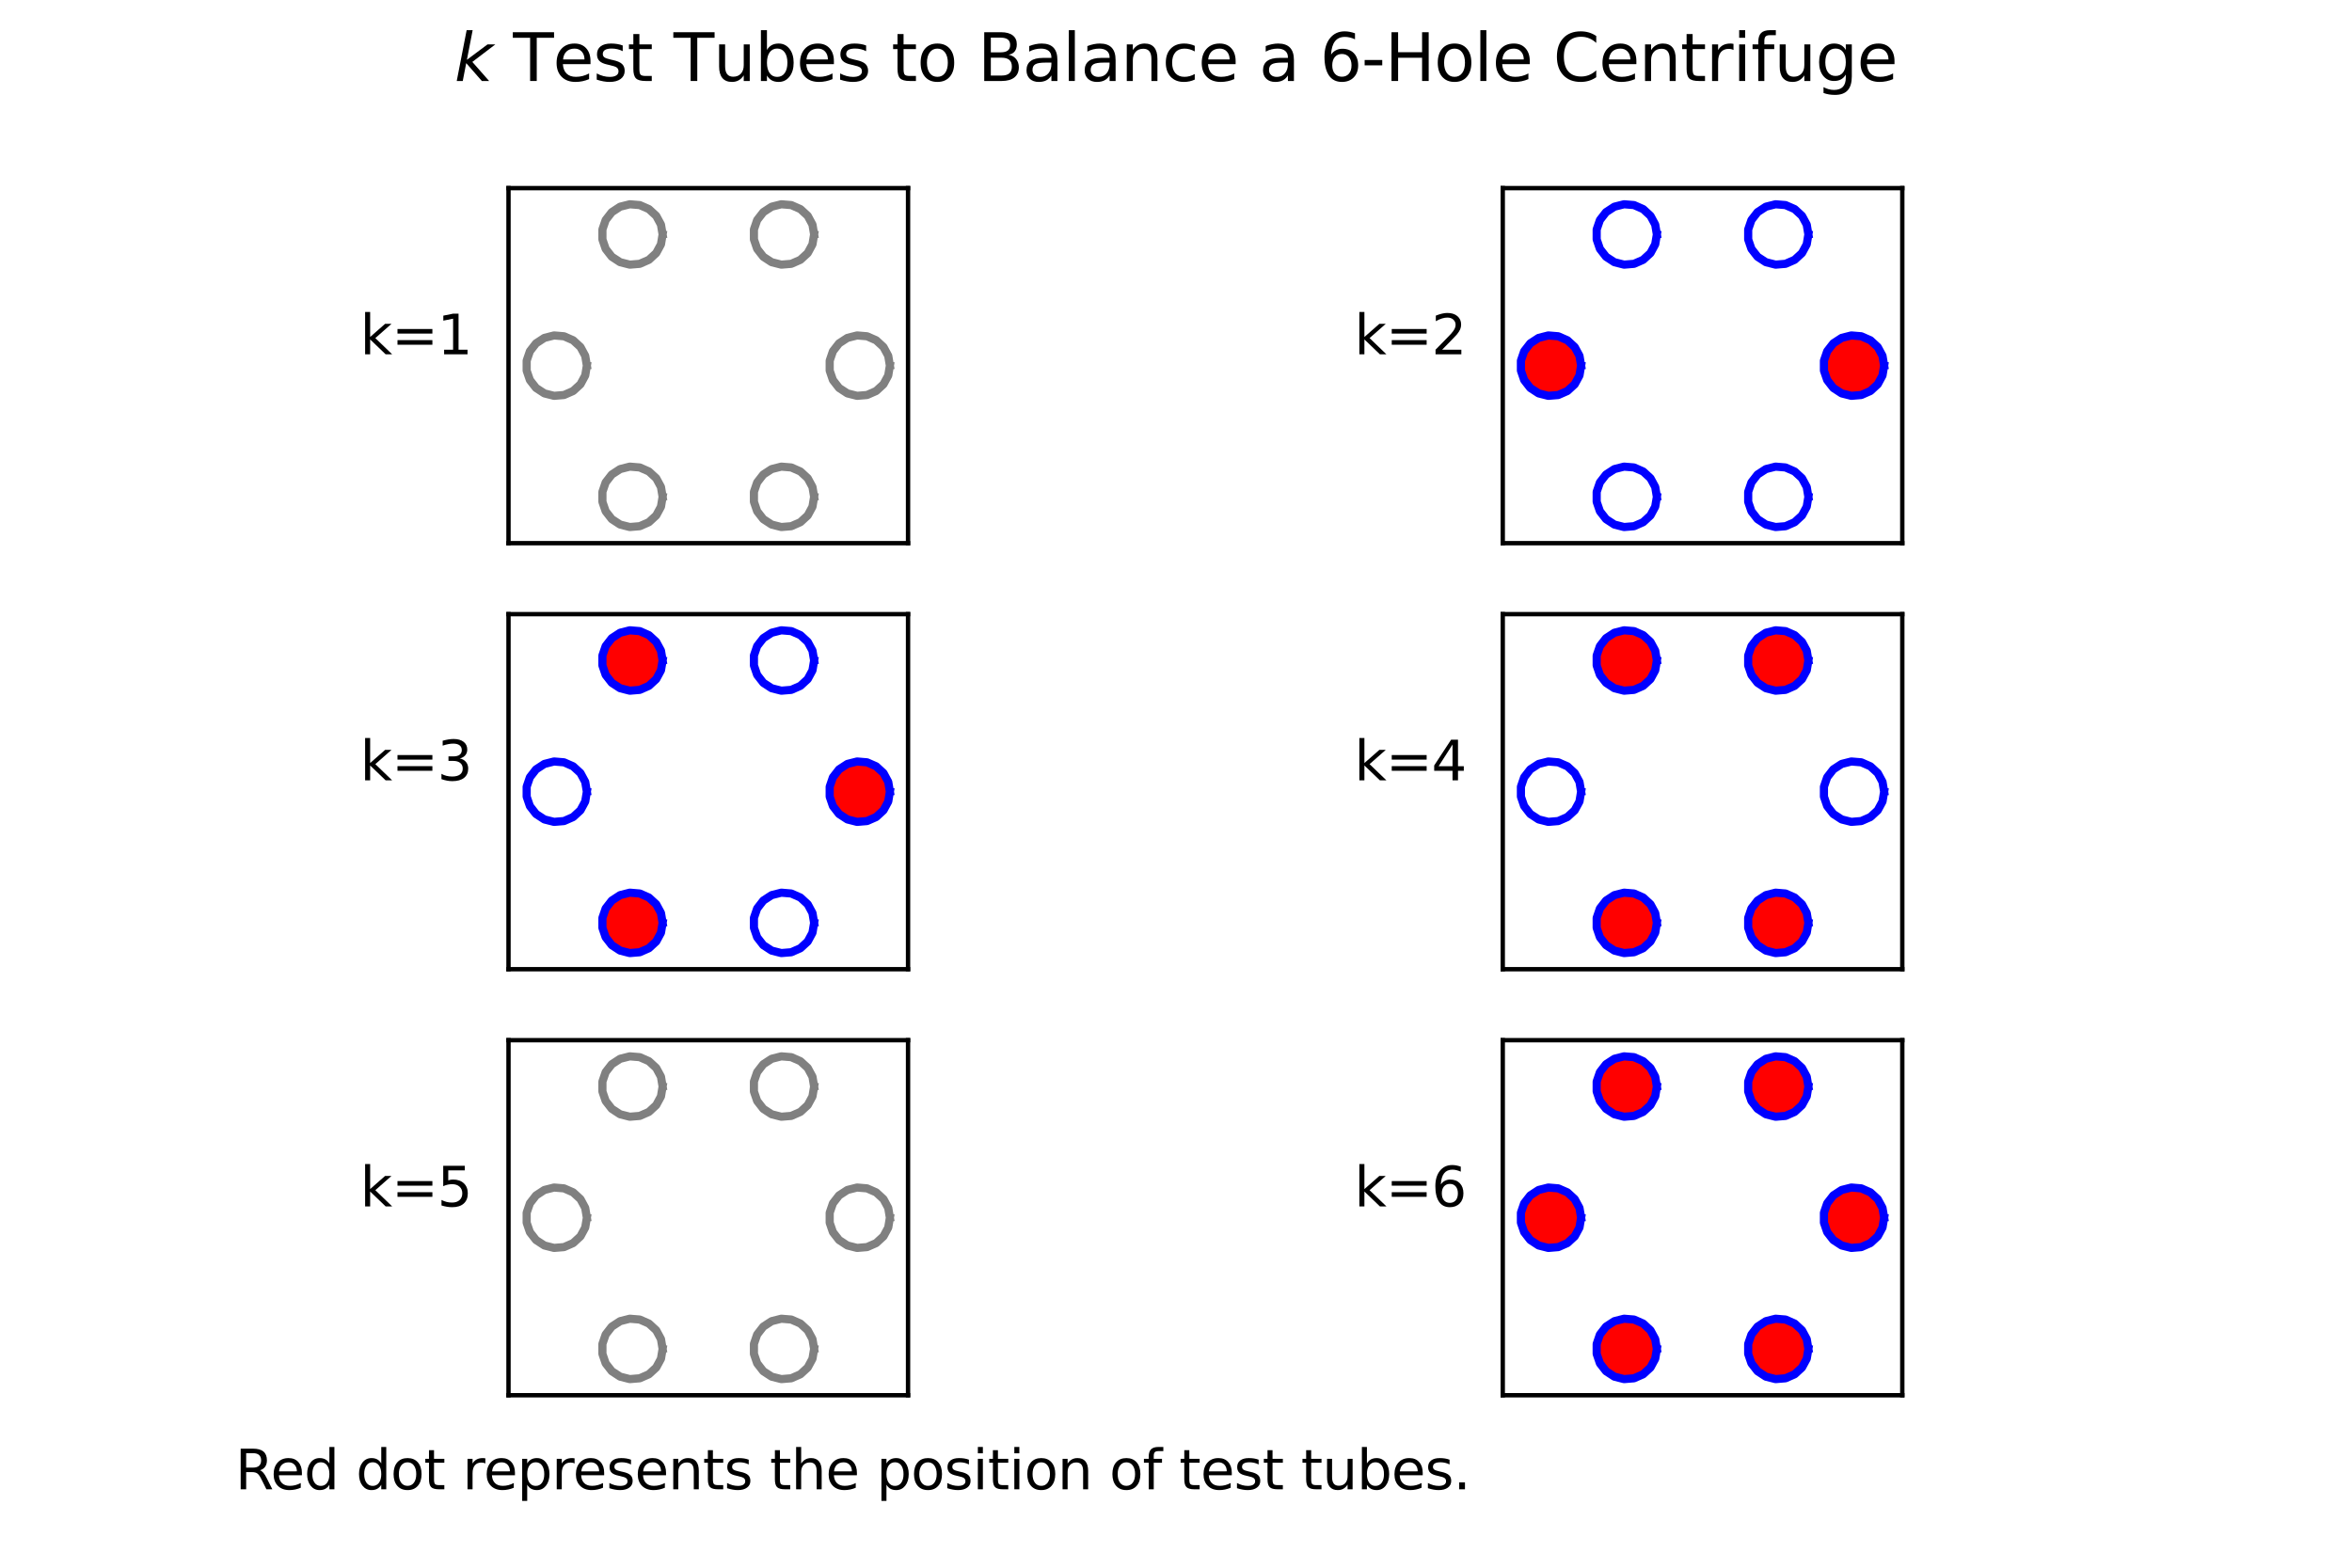 <?xml version="1.0" encoding="utf-8" standalone="no"?>
<!DOCTYPE svg PUBLIC "-//W3C//DTD SVG 1.1//EN"
  "http://www.w3.org/Graphics/SVG/1.1/DTD/svg11.dtd">
<svg xmlns:xlink="http://www.w3.org/1999/xlink" width="432pt" height="288pt" viewBox="0 0 432 288" xmlns="http://www.w3.org/2000/svg" version="1.1">
 <defs>
  <style type="text/css">*{stroke-linejoin: round; stroke-linecap: butt}</style>
 </defs>
 <g id="figure_1">
  <g id="patch_1">
   <path d="M 0 288 
L 432 288 
L 432 0 
L 0 0 
z
" style="fill: #ffffff"/>
  </g>
  <g id="axes_1">
   <g id="patch_2">
    <path d="M 93.399 99.784 
L 166.783 99.784 
L 166.783 34.56 
L 93.399 34.56 
z
" style="fill: #ffffff"/>
   </g>
   <g id="matplotlib.axis_1">
    <g id="xtick_1"/>
    <g id="xtick_2"/>
    <g id="xtick_3"/>
   </g>
   <g id="matplotlib.axis_2">
    <g id="ytick_1"/>
    <g id="ytick_2"/>
    <g id="ytick_3"/>
    <g id="text_1">
     <!-- k=1 -->
     <g transform="translate(66.132 65.092)scale(0.1 -0.1)">
      <defs>
       <path id="DejaVuSans-6b" d="M 581 4863 
L 1159 4863 
L 1159 1991 
L 2875 3500 
L 3609 3500 
L 1753 1863 
L 3688 0 
L 2938 0 
L 1159 1709 
L 1159 0 
L 581 0 
L 581 4863 
z
" transform="scale(0.016)"/>
       <path id="DejaVuSans-3d" d="M 678 2906 
L 4684 2906 
L 4684 2381 
L 678 2381 
L 678 2906 
z
M 678 1631 
L 4684 1631 
L 4684 1100 
L 678 1100 
L 678 1631 
z
" transform="scale(0.016)"/>
       <path id="DejaVuSans-31" d="M 794 531 
L 1825 531 
L 1825 4091 
L 703 3866 
L 703 4441 
L 1819 4666 
L 2450 4666 
L 2450 531 
L 3481 531 
L 3481 0 
L 794 0 
L 794 531 
z
" transform="scale(0.016)"/>
      </defs>
      <use xlink:href="#DejaVuSans-6b"/>
      <use xlink:href="#DejaVuSans-3d" x="57.91"/>
      <use xlink:href="#DejaVuSans-31" x="141.699"/>
     </g>
    </g>
   </g>
   <g id="line2d_1">
    <path d="M 163.447 67.172 
L 163.146 65.365 
L 162.274 63.753 
L 160.926 62.512 
L 159.248 61.776 
L 157.422 61.625 
L 155.646 62.075 
L 154.112 63.077 
L 152.987 64.523 
L 152.392 66.256 
L 152.392 68.088 
L 152.987 69.821 
L 154.112 71.267 
L 155.646 72.269 
L 157.422 72.718 
L 159.248 72.567 
L 160.926 71.831 
L 162.274 70.59 
L 163.146 68.979 
L 163.447 67.172 
" clip-path="url(#p271c4c393a)" style="fill: none; stroke: #808080; stroke-width: 1.5; stroke-linecap: square"/>
   </g>
   <g id="line2d_2">
    <path d="M 149.533 43.071 
L 149.231 41.264 
L 148.359 39.653 
L 147.011 38.412 
L 145.334 37.676 
L 143.508 37.525 
L 141.732 37.974 
L 140.198 38.977 
L 139.072 40.422 
L 138.477 42.155 
L 138.477 43.988 
L 139.072 45.72 
L 140.198 47.166 
L 141.732 48.168 
L 143.508 48.618 
L 145.334 48.467 
L 147.011 47.731 
L 148.359 46.49 
L 149.231 44.879 
L 149.533 43.071 
" clip-path="url(#p271c4c393a)" style="fill: none; stroke: #808080; stroke-width: 1.5; stroke-linecap: square"/>
   </g>
   <g id="line2d_3">
    <path d="M 121.704 43.071 
L 121.403 41.264 
L 120.531 39.653 
L 119.183 38.412 
L 117.505 37.676 
L 115.679 37.525 
L 113.903 37.974 
L 112.369 38.977 
L 111.244 40.422 
L 110.649 42.155 
L 110.649 43.988 
L 111.244 45.72 
L 112.369 47.166 
L 113.903 48.168 
L 115.679 48.618 
L 117.505 48.467 
L 119.183 47.731 
L 120.531 46.49 
L 121.403 44.879 
L 121.704 43.071 
" clip-path="url(#p271c4c393a)" style="fill: none; stroke: #808080; stroke-width: 1.5; stroke-linecap: square"/>
   </g>
   <g id="line2d_4">
    <path d="M 107.79 67.172 
L 107.488 65.365 
L 106.616 63.753 
L 105.268 62.512 
L 103.591 61.776 
L 101.765 61.625 
L 99.989 62.075 
L 98.455 63.077 
L 97.329 64.523 
L 96.734 66.256 
L 96.734 68.088 
L 97.329 69.821 
L 98.455 71.267 
L 99.989 72.269 
L 101.765 72.718 
L 103.591 72.567 
L 105.268 71.831 
L 106.616 70.59 
L 107.488 68.979 
L 107.79 67.172 
" clip-path="url(#p271c4c393a)" style="fill: none; stroke: #808080; stroke-width: 1.5; stroke-linecap: square"/>
   </g>
   <g id="line2d_5">
    <path d="M 121.704 91.272 
L 121.403 89.465 
L 120.531 87.854 
L 119.183 86.613 
L 117.505 85.877 
L 115.679 85.725 
L 113.903 86.175 
L 112.369 87.177 
L 111.244 88.623 
L 110.649 90.356 
L 110.649 92.188 
L 111.244 93.921 
L 112.369 95.367 
L 113.903 96.369 
L 115.679 96.819 
L 117.505 96.668 
L 119.183 95.932 
L 120.531 94.691 
L 121.403 93.079 
L 121.704 91.272 
" clip-path="url(#p271c4c393a)" style="fill: none; stroke: #808080; stroke-width: 1.5; stroke-linecap: square"/>
   </g>
   <g id="line2d_6">
    <path d="M 149.533 91.272 
L 149.231 89.465 
L 148.359 87.854 
L 147.011 86.613 
L 145.334 85.877 
L 143.508 85.725 
L 141.732 86.175 
L 140.198 87.177 
L 139.072 88.623 
L 138.477 90.356 
L 138.477 92.188 
L 139.072 93.921 
L 140.198 95.367 
L 141.732 96.369 
L 143.508 96.819 
L 145.334 96.668 
L 147.011 95.932 
L 148.359 94.691 
L 149.231 93.079 
L 149.533 91.272 
" clip-path="url(#p271c4c393a)" style="fill: none; stroke: #808080; stroke-width: 1.5; stroke-linecap: square"/>
   </g>
   <g id="patch_3">
    <path d="M 93.399 99.784 
L 93.399 34.56 
" style="fill: none; stroke: #000000; stroke-width: 0.8; stroke-linejoin: miter; stroke-linecap: square"/>
   </g>
   <g id="patch_4">
    <path d="M 166.783 99.784 
L 166.783 34.56 
" style="fill: none; stroke: #000000; stroke-width: 0.8; stroke-linejoin: miter; stroke-linecap: square"/>
   </g>
   <g id="patch_5">
    <path d="M 93.399 99.784 
L 166.783 99.784 
" style="fill: none; stroke: #000000; stroke-width: 0.8; stroke-linejoin: miter; stroke-linecap: square"/>
   </g>
   <g id="patch_6">
    <path d="M 93.399 34.56 
L 166.783 34.56 
" style="fill: none; stroke: #000000; stroke-width: 0.8; stroke-linejoin: miter; stroke-linecap: square"/>
   </g>
  </g>
  <g id="axes_2">
   <g id="patch_7">
    <path d="M 276.017 99.784 
L 349.401 99.784 
L 349.401 34.56 
L 276.017 34.56 
z
" style="fill: #ffffff"/>
   </g>
   <g id="patch_8">
    <path d="M 346.066 67.172 
L 345.764 65.365 
L 344.892 63.753 
L 343.544 62.512 
L 341.866 61.776 
L 340.04 61.625 
L 338.264 62.075 
L 336.73 63.077 
L 335.605 64.523 
L 335.01 66.256 
L 335.01 68.088 
L 335.605 69.821 
L 336.73 71.267 
L 338.264 72.269 
L 340.04 72.718 
L 341.866 72.567 
L 343.544 71.831 
L 344.892 70.59 
L 345.764 68.979 
L 346.066 67.172 
z
" clip-path="url(#p1ce5593824)" style="fill: #ff0000; stroke: #ff0000; stroke-linejoin: miter"/>
   </g>
   <g id="patch_9">
    <path d="M 290.408 67.172 
L 290.107 65.365 
L 289.235 63.753 
L 287.887 62.512 
L 286.209 61.776 
L 284.383 61.625 
L 282.607 62.075 
L 281.073 63.077 
L 279.948 64.523 
L 279.353 66.256 
L 279.353 68.088 
L 279.948 69.821 
L 281.073 71.267 
L 282.607 72.269 
L 284.383 72.718 
L 286.209 72.567 
L 287.887 71.831 
L 289.235 70.59 
L 290.107 68.979 
L 290.408 67.172 
z
" clip-path="url(#p1ce5593824)" style="fill: #ff0000; stroke: #ff0000; stroke-linejoin: miter"/>
   </g>
   <g id="matplotlib.axis_3">
    <g id="xtick_4"/>
    <g id="xtick_5"/>
    <g id="xtick_6"/>
   </g>
   <g id="matplotlib.axis_4">
    <g id="ytick_4"/>
    <g id="ytick_5"/>
    <g id="ytick_6"/>
    <g id="text_2">
     <!-- k=2 -->
     <g transform="translate(248.751 65.092)scale(0.1 -0.1)">
      <defs>
       <path id="DejaVuSans-32" d="M 1228 531 
L 3431 531 
L 3431 0 
L 469 0 
L 469 531 
Q 828 903 1448 1529 
Q 2069 2156 2228 2338 
Q 2531 2678 2651 2914 
Q 2772 3150 2772 3378 
Q 2772 3750 2511 3984 
Q 2250 4219 1831 4219 
Q 1534 4219 1204 4116 
Q 875 4013 500 3803 
L 500 4441 
Q 881 4594 1212 4672 
Q 1544 4750 1819 4750 
Q 2544 4750 2975 4387 
Q 3406 4025 3406 3419 
Q 3406 3131 3298 2873 
Q 3191 2616 2906 2266 
Q 2828 2175 2409 1742 
Q 1991 1309 1228 531 
z
" transform="scale(0.016)"/>
      </defs>
      <use xlink:href="#DejaVuSans-6b"/>
      <use xlink:href="#DejaVuSans-3d" x="57.91"/>
      <use xlink:href="#DejaVuSans-32" x="141.699"/>
     </g>
    </g>
   </g>
   <g id="line2d_7">
    <path d="M 346.066 67.172 
L 345.764 65.365 
L 344.892 63.753 
L 343.544 62.512 
L 341.866 61.776 
L 340.04 61.625 
L 338.264 62.075 
L 336.73 63.077 
L 335.605 64.523 
L 335.01 66.256 
L 335.01 68.088 
L 335.605 69.821 
L 336.73 71.267 
L 338.264 72.269 
L 340.04 72.718 
L 341.866 72.567 
L 343.544 71.831 
L 344.892 70.59 
L 345.764 68.979 
L 346.066 67.172 
" clip-path="url(#p1ce5593824)" style="fill: none; stroke: #0000ff; stroke-width: 1.5; stroke-linecap: square"/>
   </g>
   <g id="line2d_8">
    <path d="M 332.151 43.071 
L 331.85 41.264 
L 330.978 39.653 
L 329.63 38.412 
L 327.952 37.676 
L 326.126 37.525 
L 324.35 37.974 
L 322.816 38.977 
L 321.691 40.422 
L 321.096 42.155 
L 321.096 43.988 
L 321.691 45.72 
L 322.816 47.166 
L 324.35 48.168 
L 326.126 48.618 
L 327.952 48.467 
L 329.63 47.731 
L 330.978 46.49 
L 331.85 44.879 
L 332.151 43.071 
" clip-path="url(#p1ce5593824)" style="fill: none; stroke: #0000ff; stroke-width: 1.5; stroke-linecap: square"/>
   </g>
   <g id="line2d_9">
    <path d="M 304.323 43.071 
L 304.021 41.264 
L 303.149 39.653 
L 301.801 38.412 
L 300.123 37.676 
L 298.297 37.525 
L 296.521 37.974 
L 294.987 38.977 
L 293.862 40.422 
L 293.267 42.155 
L 293.267 43.988 
L 293.862 45.72 
L 294.987 47.166 
L 296.521 48.168 
L 298.297 48.618 
L 300.123 48.467 
L 301.801 47.731 
L 303.149 46.49 
L 304.021 44.879 
L 304.323 43.071 
" clip-path="url(#p1ce5593824)" style="fill: none; stroke: #0000ff; stroke-width: 1.5; stroke-linecap: square"/>
   </g>
   <g id="line2d_10">
    <path d="M 290.408 67.172 
L 290.107 65.365 
L 289.235 63.753 
L 287.887 62.512 
L 286.209 61.776 
L 284.383 61.625 
L 282.607 62.075 
L 281.073 63.077 
L 279.948 64.523 
L 279.353 66.256 
L 279.353 68.088 
L 279.948 69.821 
L 281.073 71.267 
L 282.607 72.269 
L 284.383 72.718 
L 286.209 72.567 
L 287.887 71.831 
L 289.235 70.59 
L 290.107 68.979 
L 290.408 67.172 
" clip-path="url(#p1ce5593824)" style="fill: none; stroke: #0000ff; stroke-width: 1.5; stroke-linecap: square"/>
   </g>
   <g id="line2d_11">
    <path d="M 304.323 91.272 
L 304.021 89.465 
L 303.149 87.854 
L 301.801 86.613 
L 300.123 85.877 
L 298.297 85.725 
L 296.521 86.175 
L 294.987 87.177 
L 293.862 88.623 
L 293.267 90.356 
L 293.267 92.188 
L 293.862 93.921 
L 294.987 95.367 
L 296.521 96.369 
L 298.297 96.819 
L 300.123 96.668 
L 301.801 95.932 
L 303.149 94.691 
L 304.021 93.079 
L 304.323 91.272 
" clip-path="url(#p1ce5593824)" style="fill: none; stroke: #0000ff; stroke-width: 1.5; stroke-linecap: square"/>
   </g>
   <g id="line2d_12">
    <path d="M 332.151 91.272 
L 331.85 89.465 
L 330.978 87.854 
L 329.63 86.613 
L 327.952 85.877 
L 326.126 85.725 
L 324.35 86.175 
L 322.816 87.177 
L 321.691 88.623 
L 321.096 90.356 
L 321.096 92.188 
L 321.691 93.921 
L 322.816 95.367 
L 324.35 96.369 
L 326.126 96.819 
L 327.952 96.668 
L 329.63 95.932 
L 330.978 94.691 
L 331.85 93.079 
L 332.151 91.272 
" clip-path="url(#p1ce5593824)" style="fill: none; stroke: #0000ff; stroke-width: 1.5; stroke-linecap: square"/>
   </g>
   <g id="patch_10">
    <path d="M 276.017 99.784 
L 276.017 34.56 
" style="fill: none; stroke: #000000; stroke-width: 0.8; stroke-linejoin: miter; stroke-linecap: square"/>
   </g>
   <g id="patch_11">
    <path d="M 349.401 99.784 
L 349.401 34.56 
" style="fill: none; stroke: #000000; stroke-width: 0.8; stroke-linejoin: miter; stroke-linecap: square"/>
   </g>
   <g id="patch_12">
    <path d="M 276.017 99.784 
L 349.401 99.784 
" style="fill: none; stroke: #000000; stroke-width: 0.8; stroke-linejoin: miter; stroke-linecap: square"/>
   </g>
   <g id="patch_13">
    <path d="M 276.017 34.56 
L 349.401 34.56 
" style="fill: none; stroke: #000000; stroke-width: 0.8; stroke-linejoin: miter; stroke-linecap: square"/>
   </g>
  </g>
  <g id="axes_3">
   <g id="patch_14">
    <path d="M 93.399 178.052 
L 166.783 178.052 
L 166.783 112.828 
L 93.399 112.828 
z
" style="fill: #ffffff"/>
   </g>
   <g id="patch_15">
    <path d="M 163.447 145.44 
L 163.146 143.633 
L 162.274 142.021 
L 160.926 140.781 
L 159.248 140.045 
L 157.422 139.893 
L 155.646 140.343 
L 154.112 141.345 
L 152.987 142.791 
L 152.392 144.524 
L 152.392 146.356 
L 152.987 148.089 
L 154.112 149.535 
L 155.646 150.537 
L 157.422 150.987 
L 159.248 150.835 
L 160.926 150.099 
L 162.274 148.859 
L 163.146 147.247 
L 163.447 145.44 
z
" clip-path="url(#pbf9ad6bc30)" style="fill: #ff0000; stroke: #ff0000; stroke-linejoin: miter"/>
   </g>
   <g id="patch_16">
    <path d="M 121.704 121.34 
L 121.403 119.532 
L 120.531 117.921 
L 119.183 116.68 
L 117.505 115.944 
L 115.679 115.793 
L 113.903 116.243 
L 112.369 117.245 
L 111.244 118.691 
L 110.649 120.424 
L 110.649 122.256 
L 111.244 123.989 
L 112.369 125.435 
L 113.903 126.437 
L 115.679 126.886 
L 117.505 126.735 
L 119.183 125.999 
L 120.531 124.758 
L 121.403 123.147 
z
" clip-path="url(#pbf9ad6bc30)" style="fill: #ff0000; stroke: #ff0000; stroke-linejoin: miter"/>
   </g>
   <g id="patch_17">
    <path d="M 121.704 169.54 
L 121.403 167.733 
L 120.531 166.122 
L 119.183 164.881 
L 117.505 164.145 
L 115.679 163.994 
L 113.903 164.443 
L 112.369 165.445 
L 111.244 166.891 
L 110.649 168.624 
L 110.649 170.456 
L 111.244 172.189 
L 112.369 173.635 
L 113.903 174.637 
L 115.679 175.087 
L 117.505 174.936 
L 119.183 174.2 
L 120.531 172.959 
L 121.403 171.348 
z
" clip-path="url(#pbf9ad6bc30)" style="fill: #ff0000; stroke: #ff0000; stroke-linejoin: miter"/>
   </g>
   <g id="matplotlib.axis_5">
    <g id="xtick_7"/>
    <g id="xtick_8"/>
    <g id="xtick_9"/>
   </g>
   <g id="matplotlib.axis_6">
    <g id="ytick_7"/>
    <g id="ytick_8"/>
    <g id="ytick_9"/>
    <g id="text_3">
     <!-- k=3 -->
     <g transform="translate(66.132 143.36)scale(0.1 -0.1)">
      <defs>
       <path id="DejaVuSans-33" d="M 2597 2516 
Q 3050 2419 3304 2112 
Q 3559 1806 3559 1356 
Q 3559 666 3084 287 
Q 2609 -91 1734 -91 
Q 1441 -91 1130 -33 
Q 819 25 488 141 
L 488 750 
Q 750 597 1062 519 
Q 1375 441 1716 441 
Q 2309 441 2620 675 
Q 2931 909 2931 1356 
Q 2931 1769 2642 2001 
Q 2353 2234 1838 2234 
L 1294 2234 
L 1294 2753 
L 1863 2753 
Q 2328 2753 2575 2939 
Q 2822 3125 2822 3475 
Q 2822 3834 2567 4026 
Q 2313 4219 1838 4219 
Q 1578 4219 1281 4162 
Q 984 4106 628 3988 
L 628 4550 
Q 988 4650 1302 4700 
Q 1616 4750 1894 4750 
Q 2613 4750 3031 4423 
Q 3450 4097 3450 3541 
Q 3450 3153 3228 2886 
Q 3006 2619 2597 2516 
z
" transform="scale(0.016)"/>
      </defs>
      <use xlink:href="#DejaVuSans-6b"/>
      <use xlink:href="#DejaVuSans-3d" x="57.91"/>
      <use xlink:href="#DejaVuSans-33" x="141.699"/>
     </g>
    </g>
   </g>
   <g id="line2d_13">
    <path d="M 163.447 145.44 
L 163.146 143.633 
L 162.274 142.021 
L 160.926 140.781 
L 159.248 140.045 
L 157.422 139.893 
L 155.646 140.343 
L 154.112 141.345 
L 152.987 142.791 
L 152.392 144.524 
L 152.392 146.356 
L 152.987 148.089 
L 154.112 149.535 
L 155.646 150.537 
L 157.422 150.987 
L 159.248 150.835 
L 160.926 150.099 
L 162.274 148.859 
L 163.146 147.247 
L 163.447 145.44 
" clip-path="url(#pbf9ad6bc30)" style="fill: none; stroke: #0000ff; stroke-width: 1.5; stroke-linecap: square"/>
   </g>
   <g id="line2d_14">
    <path d="M 149.533 121.34 
L 149.231 119.532 
L 148.359 117.921 
L 147.011 116.68 
L 145.334 115.944 
L 143.508 115.793 
L 141.732 116.243 
L 140.198 117.245 
L 139.072 118.691 
L 138.477 120.424 
L 138.477 122.256 
L 139.072 123.989 
L 140.198 125.435 
L 141.732 126.437 
L 143.508 126.886 
L 145.334 126.735 
L 147.011 125.999 
L 148.359 124.758 
L 149.231 123.147 
L 149.533 121.34 
" clip-path="url(#pbf9ad6bc30)" style="fill: none; stroke: #0000ff; stroke-width: 1.5; stroke-linecap: square"/>
   </g>
   <g id="line2d_15">
    <path d="M 121.704 121.34 
L 121.403 119.532 
L 120.531 117.921 
L 119.183 116.68 
L 117.505 115.944 
L 115.679 115.793 
L 113.903 116.243 
L 112.369 117.245 
L 111.244 118.691 
L 110.649 120.424 
L 110.649 122.256 
L 111.244 123.989 
L 112.369 125.435 
L 113.903 126.437 
L 115.679 126.886 
L 117.505 126.735 
L 119.183 125.999 
L 120.531 124.758 
L 121.403 123.147 
L 121.704 121.34 
" clip-path="url(#pbf9ad6bc30)" style="fill: none; stroke: #0000ff; stroke-width: 1.5; stroke-linecap: square"/>
   </g>
   <g id="line2d_16">
    <path d="M 107.79 145.44 
L 107.488 143.633 
L 106.616 142.021 
L 105.268 140.781 
L 103.591 140.045 
L 101.765 139.893 
L 99.989 140.343 
L 98.455 141.345 
L 97.329 142.791 
L 96.734 144.524 
L 96.734 146.356 
L 97.329 148.089 
L 98.455 149.535 
L 99.989 150.537 
L 101.765 150.987 
L 103.591 150.835 
L 105.268 150.099 
L 106.616 148.859 
L 107.488 147.247 
L 107.79 145.44 
" clip-path="url(#pbf9ad6bc30)" style="fill: none; stroke: #0000ff; stroke-width: 1.5; stroke-linecap: square"/>
   </g>
   <g id="line2d_17">
    <path d="M 121.704 169.54 
L 121.403 167.733 
L 120.531 166.122 
L 119.183 164.881 
L 117.505 164.145 
L 115.679 163.994 
L 113.903 164.443 
L 112.369 165.445 
L 111.244 166.891 
L 110.649 168.624 
L 110.649 170.456 
L 111.244 172.189 
L 112.369 173.635 
L 113.903 174.637 
L 115.679 175.087 
L 117.505 174.936 
L 119.183 174.2 
L 120.531 172.959 
L 121.403 171.348 
L 121.704 169.54 
" clip-path="url(#pbf9ad6bc30)" style="fill: none; stroke: #0000ff; stroke-width: 1.5; stroke-linecap: square"/>
   </g>
   <g id="line2d_18">
    <path d="M 149.533 169.54 
L 149.231 167.733 
L 148.359 166.122 
L 147.011 164.881 
L 145.334 164.145 
L 143.508 163.994 
L 141.732 164.443 
L 140.198 165.445 
L 139.072 166.891 
L 138.477 168.624 
L 138.477 170.456 
L 139.072 172.189 
L 140.198 173.635 
L 141.732 174.637 
L 143.508 175.087 
L 145.334 174.936 
L 147.011 174.2 
L 148.359 172.959 
L 149.231 171.348 
L 149.533 169.54 
" clip-path="url(#pbf9ad6bc30)" style="fill: none; stroke: #0000ff; stroke-width: 1.5; stroke-linecap: square"/>
   </g>
   <g id="patch_18">
    <path d="M 93.399 178.052 
L 93.399 112.828 
" style="fill: none; stroke: #000000; stroke-width: 0.8; stroke-linejoin: miter; stroke-linecap: square"/>
   </g>
   <g id="patch_19">
    <path d="M 166.783 178.052 
L 166.783 112.828 
" style="fill: none; stroke: #000000; stroke-width: 0.8; stroke-linejoin: miter; stroke-linecap: square"/>
   </g>
   <g id="patch_20">
    <path d="M 93.399 178.052 
L 166.783 178.052 
" style="fill: none; stroke: #000000; stroke-width: 0.8; stroke-linejoin: miter; stroke-linecap: square"/>
   </g>
   <g id="patch_21">
    <path d="M 93.399 112.828 
L 166.783 112.828 
" style="fill: none; stroke: #000000; stroke-width: 0.8; stroke-linejoin: miter; stroke-linecap: square"/>
   </g>
  </g>
  <g id="axes_4">
   <g id="patch_22">
    <path d="M 276.017 178.052 
L 349.401 178.052 
L 349.401 112.828 
L 276.017 112.828 
z
" style="fill: #ffffff"/>
   </g>
   <g id="patch_23">
    <path d="M 332.151 121.34 
L 331.85 119.532 
L 330.978 117.921 
L 329.63 116.68 
L 327.952 115.944 
L 326.126 115.793 
L 324.35 116.243 
L 322.816 117.245 
L 321.691 118.691 
L 321.096 120.424 
L 321.096 122.256 
L 321.691 123.989 
L 322.816 125.435 
L 324.35 126.437 
L 326.126 126.886 
L 327.952 126.735 
L 329.63 125.999 
L 330.978 124.758 
L 331.85 123.147 
z
" clip-path="url(#p8aea72fb8a)" style="fill: #ff0000; stroke: #ff0000; stroke-linejoin: miter"/>
   </g>
   <g id="patch_24">
    <path d="M 304.323 121.34 
L 304.021 119.532 
L 303.149 117.921 
L 301.801 116.68 
L 300.123 115.944 
L 298.297 115.793 
L 296.521 116.243 
L 294.987 117.245 
L 293.862 118.691 
L 293.267 120.424 
L 293.267 122.256 
L 293.862 123.989 
L 294.987 125.435 
L 296.521 126.437 
L 298.297 126.886 
L 300.123 126.735 
L 301.801 125.999 
L 303.149 124.758 
L 304.021 123.147 
z
" clip-path="url(#p8aea72fb8a)" style="fill: #ff0000; stroke: #ff0000; stroke-linejoin: miter"/>
   </g>
   <g id="patch_25">
    <path d="M 304.323 169.54 
L 304.021 167.733 
L 303.149 166.122 
L 301.801 164.881 
L 300.123 164.145 
L 298.297 163.994 
L 296.521 164.443 
L 294.987 165.445 
L 293.862 166.891 
L 293.267 168.624 
L 293.267 170.456 
L 293.862 172.189 
L 294.987 173.635 
L 296.521 174.637 
L 298.297 175.087 
L 300.123 174.936 
L 301.801 174.2 
L 303.149 172.959 
L 304.021 171.348 
z
" clip-path="url(#p8aea72fb8a)" style="fill: #ff0000; stroke: #ff0000; stroke-linejoin: miter"/>
   </g>
   <g id="patch_26">
    <path d="M 332.151 169.54 
L 331.85 167.733 
L 330.978 166.122 
L 329.63 164.881 
L 327.952 164.145 
L 326.126 163.994 
L 324.35 164.443 
L 322.816 165.445 
L 321.691 166.891 
L 321.096 168.624 
L 321.096 170.456 
L 321.691 172.189 
L 322.816 173.635 
L 324.35 174.637 
L 326.126 175.087 
L 327.952 174.936 
L 329.63 174.2 
L 330.978 172.959 
L 331.85 171.348 
z
" clip-path="url(#p8aea72fb8a)" style="fill: #ff0000; stroke: #ff0000; stroke-linejoin: miter"/>
   </g>
   <g id="matplotlib.axis_7">
    <g id="xtick_10"/>
    <g id="xtick_11"/>
    <g id="xtick_12"/>
   </g>
   <g id="matplotlib.axis_8">
    <g id="ytick_10"/>
    <g id="ytick_11"/>
    <g id="ytick_12"/>
    <g id="text_4">
     <!-- k=4 -->
     <g transform="translate(248.751 143.36)scale(0.1 -0.1)">
      <defs>
       <path id="DejaVuSans-34" d="M 2419 4116 
L 825 1625 
L 2419 1625 
L 2419 4116 
z
M 2253 4666 
L 3047 4666 
L 3047 1625 
L 3713 1625 
L 3713 1100 
L 3047 1100 
L 3047 0 
L 2419 0 
L 2419 1100 
L 313 1100 
L 313 1709 
L 2253 4666 
z
" transform="scale(0.016)"/>
      </defs>
      <use xlink:href="#DejaVuSans-6b"/>
      <use xlink:href="#DejaVuSans-3d" x="57.91"/>
      <use xlink:href="#DejaVuSans-34" x="141.699"/>
     </g>
    </g>
   </g>
   <g id="line2d_19">
    <path d="M 346.066 145.44 
L 345.764 143.633 
L 344.892 142.021 
L 343.544 140.781 
L 341.866 140.045 
L 340.04 139.893 
L 338.264 140.343 
L 336.73 141.345 
L 335.605 142.791 
L 335.01 144.524 
L 335.01 146.356 
L 335.605 148.089 
L 336.73 149.535 
L 338.264 150.537 
L 340.04 150.987 
L 341.866 150.835 
L 343.544 150.099 
L 344.892 148.859 
L 345.764 147.247 
L 346.066 145.44 
" clip-path="url(#p8aea72fb8a)" style="fill: none; stroke: #0000ff; stroke-width: 1.5; stroke-linecap: square"/>
   </g>
   <g id="line2d_20">
    <path d="M 332.151 121.34 
L 331.85 119.532 
L 330.978 117.921 
L 329.63 116.68 
L 327.952 115.944 
L 326.126 115.793 
L 324.35 116.243 
L 322.816 117.245 
L 321.691 118.691 
L 321.096 120.424 
L 321.096 122.256 
L 321.691 123.989 
L 322.816 125.435 
L 324.35 126.437 
L 326.126 126.886 
L 327.952 126.735 
L 329.63 125.999 
L 330.978 124.758 
L 331.85 123.147 
L 332.151 121.34 
" clip-path="url(#p8aea72fb8a)" style="fill: none; stroke: #0000ff; stroke-width: 1.5; stroke-linecap: square"/>
   </g>
   <g id="line2d_21">
    <path d="M 304.323 121.34 
L 304.021 119.532 
L 303.149 117.921 
L 301.801 116.68 
L 300.123 115.944 
L 298.297 115.793 
L 296.521 116.243 
L 294.987 117.245 
L 293.862 118.691 
L 293.267 120.424 
L 293.267 122.256 
L 293.862 123.989 
L 294.987 125.435 
L 296.521 126.437 
L 298.297 126.886 
L 300.123 126.735 
L 301.801 125.999 
L 303.149 124.758 
L 304.021 123.147 
L 304.323 121.34 
" clip-path="url(#p8aea72fb8a)" style="fill: none; stroke: #0000ff; stroke-width: 1.5; stroke-linecap: square"/>
   </g>
   <g id="line2d_22">
    <path d="M 290.408 145.44 
L 290.107 143.633 
L 289.235 142.021 
L 287.887 140.781 
L 286.209 140.045 
L 284.383 139.893 
L 282.607 140.343 
L 281.073 141.345 
L 279.948 142.791 
L 279.353 144.524 
L 279.353 146.356 
L 279.948 148.089 
L 281.073 149.535 
L 282.607 150.537 
L 284.383 150.987 
L 286.209 150.835 
L 287.887 150.099 
L 289.235 148.859 
L 290.107 147.247 
L 290.408 145.44 
" clip-path="url(#p8aea72fb8a)" style="fill: none; stroke: #0000ff; stroke-width: 1.5; stroke-linecap: square"/>
   </g>
   <g id="line2d_23">
    <path d="M 304.323 169.54 
L 304.021 167.733 
L 303.149 166.122 
L 301.801 164.881 
L 300.123 164.145 
L 298.297 163.994 
L 296.521 164.443 
L 294.987 165.445 
L 293.862 166.891 
L 293.267 168.624 
L 293.267 170.456 
L 293.862 172.189 
L 294.987 173.635 
L 296.521 174.637 
L 298.297 175.087 
L 300.123 174.936 
L 301.801 174.2 
L 303.149 172.959 
L 304.021 171.348 
L 304.323 169.54 
" clip-path="url(#p8aea72fb8a)" style="fill: none; stroke: #0000ff; stroke-width: 1.5; stroke-linecap: square"/>
   </g>
   <g id="line2d_24">
    <path d="M 332.151 169.54 
L 331.85 167.733 
L 330.978 166.122 
L 329.63 164.881 
L 327.952 164.145 
L 326.126 163.994 
L 324.35 164.443 
L 322.816 165.445 
L 321.691 166.891 
L 321.096 168.624 
L 321.096 170.456 
L 321.691 172.189 
L 322.816 173.635 
L 324.35 174.637 
L 326.126 175.087 
L 327.952 174.936 
L 329.63 174.2 
L 330.978 172.959 
L 331.85 171.348 
L 332.151 169.54 
" clip-path="url(#p8aea72fb8a)" style="fill: none; stroke: #0000ff; stroke-width: 1.5; stroke-linecap: square"/>
   </g>
   <g id="patch_27">
    <path d="M 276.017 178.052 
L 276.017 112.828 
" style="fill: none; stroke: #000000; stroke-width: 0.8; stroke-linejoin: miter; stroke-linecap: square"/>
   </g>
   <g id="patch_28">
    <path d="M 349.401 178.052 
L 349.401 112.828 
" style="fill: none; stroke: #000000; stroke-width: 0.8; stroke-linejoin: miter; stroke-linecap: square"/>
   </g>
   <g id="patch_29">
    <path d="M 276.017 178.052 
L 349.401 178.052 
" style="fill: none; stroke: #000000; stroke-width: 0.8; stroke-linejoin: miter; stroke-linecap: square"/>
   </g>
   <g id="patch_30">
    <path d="M 276.017 112.828 
L 349.401 112.828 
" style="fill: none; stroke: #000000; stroke-width: 0.8; stroke-linejoin: miter; stroke-linecap: square"/>
   </g>
  </g>
  <g id="axes_5">
   <g id="patch_31">
    <path d="M 93.399 256.32 
L 166.783 256.32 
L 166.783 191.096 
L 93.399 191.096 
z
" style="fill: #ffffff"/>
   </g>
   <g id="matplotlib.axis_9">
    <g id="xtick_13"/>
    <g id="xtick_14"/>
    <g id="xtick_15"/>
   </g>
   <g id="matplotlib.axis_10">
    <g id="ytick_13"/>
    <g id="ytick_14"/>
    <g id="ytick_15"/>
    <g id="text_5">
     <!-- k=5 -->
     <g transform="translate(66.132 221.629)scale(0.1 -0.1)">
      <defs>
       <path id="DejaVuSans-35" d="M 691 4666 
L 3169 4666 
L 3169 4134 
L 1269 4134 
L 1269 2991 
Q 1406 3038 1543 3061 
Q 1681 3084 1819 3084 
Q 2600 3084 3056 2656 
Q 3513 2228 3513 1497 
Q 3513 744 3044 326 
Q 2575 -91 1722 -91 
Q 1428 -91 1123 -41 
Q 819 9 494 109 
L 494 744 
Q 775 591 1075 516 
Q 1375 441 1709 441 
Q 2250 441 2565 725 
Q 2881 1009 2881 1497 
Q 2881 1984 2565 2268 
Q 2250 2553 1709 2553 
Q 1456 2553 1204 2497 
Q 953 2441 691 2322 
L 691 4666 
z
" transform="scale(0.016)"/>
      </defs>
      <use xlink:href="#DejaVuSans-6b"/>
      <use xlink:href="#DejaVuSans-3d" x="57.91"/>
      <use xlink:href="#DejaVuSans-35" x="141.699"/>
     </g>
    </g>
   </g>
   <g id="line2d_25">
    <path d="M 163.447 223.708 
L 163.146 221.901 
L 162.274 220.29 
L 160.926 219.049 
L 159.248 218.313 
L 157.422 218.162 
L 155.646 218.611 
L 154.112 219.613 
L 152.987 221.059 
L 152.392 222.792 
L 152.392 224.624 
L 152.987 226.357 
L 154.112 227.803 
L 155.646 228.805 
L 157.422 229.255 
L 159.248 229.104 
L 160.926 228.368 
L 162.274 227.127 
L 163.146 225.515 
L 163.447 223.708 
" clip-path="url(#p4c6d031282)" style="fill: none; stroke: #808080; stroke-width: 1.5; stroke-linecap: square"/>
   </g>
   <g id="line2d_26">
    <path d="M 149.533 199.608 
L 149.231 197.801 
L 148.359 196.189 
L 147.011 194.948 
L 145.334 194.212 
L 143.508 194.061 
L 141.732 194.511 
L 140.198 195.513 
L 139.072 196.959 
L 138.477 198.692 
L 138.477 200.524 
L 139.072 202.257 
L 140.198 203.703 
L 141.732 204.705 
L 143.508 205.155 
L 145.334 205.003 
L 147.011 204.267 
L 148.359 203.026 
L 149.231 201.415 
L 149.533 199.608 
" clip-path="url(#p4c6d031282)" style="fill: none; stroke: #808080; stroke-width: 1.5; stroke-linecap: square"/>
   </g>
   <g id="line2d_27">
    <path d="M 121.704 199.608 
L 121.403 197.801 
L 120.531 196.189 
L 119.183 194.948 
L 117.505 194.212 
L 115.679 194.061 
L 113.903 194.511 
L 112.369 195.513 
L 111.244 196.959 
L 110.649 198.692 
L 110.649 200.524 
L 111.244 202.257 
L 112.369 203.703 
L 113.903 204.705 
L 115.679 205.155 
L 117.505 205.003 
L 119.183 204.267 
L 120.531 203.026 
L 121.403 201.415 
L 121.704 199.608 
" clip-path="url(#p4c6d031282)" style="fill: none; stroke: #808080; stroke-width: 1.5; stroke-linecap: square"/>
   </g>
   <g id="line2d_28">
    <path d="M 107.79 223.708 
L 107.488 221.901 
L 106.616 220.29 
L 105.268 219.049 
L 103.591 218.313 
L 101.765 218.162 
L 99.989 218.611 
L 98.455 219.613 
L 97.329 221.059 
L 96.734 222.792 
L 96.734 224.624 
L 97.329 226.357 
L 98.455 227.803 
L 99.989 228.805 
L 101.765 229.255 
L 103.591 229.104 
L 105.268 228.368 
L 106.616 227.127 
L 107.488 225.515 
L 107.79 223.708 
" clip-path="url(#p4c6d031282)" style="fill: none; stroke: #808080; stroke-width: 1.5; stroke-linecap: square"/>
   </g>
   <g id="line2d_29">
    <path d="M 121.704 247.809 
L 121.403 246.001 
L 120.531 244.39 
L 119.183 243.149 
L 117.505 242.413 
L 115.679 242.262 
L 113.903 242.712 
L 112.369 243.714 
L 111.244 245.16 
L 110.649 246.892 
L 110.649 248.725 
L 111.244 250.458 
L 112.369 251.903 
L 113.903 252.906 
L 115.679 253.355 
L 117.505 253.204 
L 119.183 252.468 
L 120.531 251.227 
L 121.403 249.616 
L 121.704 247.809 
" clip-path="url(#p4c6d031282)" style="fill: none; stroke: #808080; stroke-width: 1.5; stroke-linecap: square"/>
   </g>
   <g id="line2d_30">
    <path d="M 149.533 247.809 
L 149.231 246.001 
L 148.359 244.39 
L 147.011 243.149 
L 145.334 242.413 
L 143.508 242.262 
L 141.732 242.712 
L 140.198 243.714 
L 139.072 245.16 
L 138.477 246.892 
L 138.477 248.725 
L 139.072 250.458 
L 140.198 251.903 
L 141.732 252.906 
L 143.508 253.355 
L 145.334 253.204 
L 147.011 252.468 
L 148.359 251.227 
L 149.231 249.616 
L 149.533 247.809 
" clip-path="url(#p4c6d031282)" style="fill: none; stroke: #808080; stroke-width: 1.5; stroke-linecap: square"/>
   </g>
   <g id="patch_32">
    <path d="M 93.399 256.32 
L 93.399 191.096 
" style="fill: none; stroke: #000000; stroke-width: 0.8; stroke-linejoin: miter; stroke-linecap: square"/>
   </g>
   <g id="patch_33">
    <path d="M 166.783 256.32 
L 166.783 191.096 
" style="fill: none; stroke: #000000; stroke-width: 0.8; stroke-linejoin: miter; stroke-linecap: square"/>
   </g>
   <g id="patch_34">
    <path d="M 93.399 256.32 
L 166.783 256.32 
" style="fill: none; stroke: #000000; stroke-width: 0.8; stroke-linejoin: miter; stroke-linecap: square"/>
   </g>
   <g id="patch_35">
    <path d="M 93.399 191.096 
L 166.783 191.096 
" style="fill: none; stroke: #000000; stroke-width: 0.8; stroke-linejoin: miter; stroke-linecap: square"/>
   </g>
  </g>
  <g id="axes_6">
   <g id="patch_36">
    <path d="M 276.017 256.32 
L 349.401 256.32 
L 349.401 191.096 
L 276.017 191.096 
z
" style="fill: #ffffff"/>
   </g>
   <g id="patch_37">
    <path d="M 346.066 223.708 
L 345.764 221.901 
L 344.892 220.29 
L 343.544 219.049 
L 341.866 218.313 
L 340.04 218.162 
L 338.264 218.611 
L 336.73 219.613 
L 335.605 221.059 
L 335.01 222.792 
L 335.01 224.624 
L 335.605 226.357 
L 336.73 227.803 
L 338.264 228.805 
L 340.04 229.255 
L 341.866 229.104 
L 343.544 228.368 
L 344.892 227.127 
L 345.764 225.515 
L 346.066 223.708 
z
" clip-path="url(#p05a5878c14)" style="fill: #ff0000; stroke: #ff0000; stroke-linejoin: miter"/>
   </g>
   <g id="patch_38">
    <path d="M 332.151 199.608 
L 331.85 197.801 
L 330.978 196.189 
L 329.63 194.948 
L 327.952 194.212 
L 326.126 194.061 
L 324.35 194.511 
L 322.816 195.513 
L 321.691 196.959 
L 321.096 198.692 
L 321.096 200.524 
L 321.691 202.257 
L 322.816 203.703 
L 324.35 204.705 
L 326.126 205.155 
L 327.952 205.003 
L 329.63 204.267 
L 330.978 203.026 
L 331.85 201.415 
z
" clip-path="url(#p05a5878c14)" style="fill: #ff0000; stroke: #ff0000; stroke-linejoin: miter"/>
   </g>
   <g id="patch_39">
    <path d="M 304.323 199.608 
L 304.021 197.801 
L 303.149 196.189 
L 301.801 194.948 
L 300.123 194.212 
L 298.297 194.061 
L 296.521 194.511 
L 294.987 195.513 
L 293.862 196.959 
L 293.267 198.692 
L 293.267 200.524 
L 293.862 202.257 
L 294.987 203.703 
L 296.521 204.705 
L 298.297 205.155 
L 300.123 205.003 
L 301.801 204.267 
L 303.149 203.026 
L 304.021 201.415 
z
" clip-path="url(#p05a5878c14)" style="fill: #ff0000; stroke: #ff0000; stroke-linejoin: miter"/>
   </g>
   <g id="patch_40">
    <path d="M 290.408 223.708 
L 290.107 221.901 
L 289.235 220.29 
L 287.887 219.049 
L 286.209 218.313 
L 284.383 218.162 
L 282.607 218.611 
L 281.073 219.613 
L 279.948 221.059 
L 279.353 222.792 
L 279.353 224.624 
L 279.948 226.357 
L 281.073 227.803 
L 282.607 228.805 
L 284.383 229.255 
L 286.209 229.104 
L 287.887 228.368 
L 289.235 227.127 
L 290.107 225.515 
L 290.408 223.708 
z
" clip-path="url(#p05a5878c14)" style="fill: #ff0000; stroke: #ff0000; stroke-linejoin: miter"/>
   </g>
   <g id="patch_41">
    <path d="M 304.323 247.809 
L 304.021 246.001 
L 303.149 244.39 
L 301.801 243.149 
L 300.123 242.413 
L 298.297 242.262 
L 296.521 242.712 
L 294.987 243.714 
L 293.862 245.16 
L 293.267 246.892 
L 293.267 248.725 
L 293.862 250.458 
L 294.987 251.903 
L 296.521 252.906 
L 298.297 253.355 
L 300.123 253.204 
L 301.801 252.468 
L 303.149 251.227 
L 304.021 249.616 
z
" clip-path="url(#p05a5878c14)" style="fill: #ff0000; stroke: #ff0000; stroke-linejoin: miter"/>
   </g>
   <g id="patch_42">
    <path d="M 332.151 247.809 
L 331.85 246.001 
L 330.978 244.39 
L 329.63 243.149 
L 327.952 242.413 
L 326.126 242.262 
L 324.35 242.712 
L 322.816 243.714 
L 321.691 245.16 
L 321.096 246.892 
L 321.096 248.725 
L 321.691 250.458 
L 322.816 251.903 
L 324.35 252.906 
L 326.126 253.355 
L 327.952 253.204 
L 329.63 252.468 
L 330.978 251.227 
L 331.85 249.616 
z
" clip-path="url(#p05a5878c14)" style="fill: #ff0000; stroke: #ff0000; stroke-linejoin: miter"/>
   </g>
   <g id="matplotlib.axis_11">
    <g id="xtick_16"/>
    <g id="xtick_17"/>
    <g id="xtick_18"/>
   </g>
   <g id="matplotlib.axis_12">
    <g id="ytick_16"/>
    <g id="ytick_17"/>
    <g id="ytick_18"/>
    <g id="text_6">
     <!-- k=6 -->
     <g transform="translate(248.751 221.629)scale(0.1 -0.1)">
      <defs>
       <path id="DejaVuSans-36" d="M 2113 2584 
Q 1688 2584 1439 2293 
Q 1191 2003 1191 1497 
Q 1191 994 1439 701 
Q 1688 409 2113 409 
Q 2538 409 2786 701 
Q 3034 994 3034 1497 
Q 3034 2003 2786 2293 
Q 2538 2584 2113 2584 
z
M 3366 4563 
L 3366 3988 
Q 3128 4100 2886 4159 
Q 2644 4219 2406 4219 
Q 1781 4219 1451 3797 
Q 1122 3375 1075 2522 
Q 1259 2794 1537 2939 
Q 1816 3084 2150 3084 
Q 2853 3084 3261 2657 
Q 3669 2231 3669 1497 
Q 3669 778 3244 343 
Q 2819 -91 2113 -91 
Q 1303 -91 875 529 
Q 447 1150 447 2328 
Q 447 3434 972 4092 
Q 1497 4750 2381 4750 
Q 2619 4750 2861 4703 
Q 3103 4656 3366 4563 
z
" transform="scale(0.016)"/>
      </defs>
      <use xlink:href="#DejaVuSans-6b"/>
      <use xlink:href="#DejaVuSans-3d" x="57.91"/>
      <use xlink:href="#DejaVuSans-36" x="141.699"/>
     </g>
    </g>
   </g>
   <g id="line2d_31">
    <path d="M 346.066 223.708 
L 345.764 221.901 
L 344.892 220.29 
L 343.544 219.049 
L 341.866 218.313 
L 340.04 218.162 
L 338.264 218.611 
L 336.73 219.613 
L 335.605 221.059 
L 335.01 222.792 
L 335.01 224.624 
L 335.605 226.357 
L 336.73 227.803 
L 338.264 228.805 
L 340.04 229.255 
L 341.866 229.104 
L 343.544 228.368 
L 344.892 227.127 
L 345.764 225.515 
L 346.066 223.708 
" clip-path="url(#p05a5878c14)" style="fill: none; stroke: #0000ff; stroke-width: 1.5; stroke-linecap: square"/>
   </g>
   <g id="line2d_32">
    <path d="M 332.151 199.608 
L 331.85 197.801 
L 330.978 196.189 
L 329.63 194.948 
L 327.952 194.212 
L 326.126 194.061 
L 324.35 194.511 
L 322.816 195.513 
L 321.691 196.959 
L 321.096 198.692 
L 321.096 200.524 
L 321.691 202.257 
L 322.816 203.703 
L 324.35 204.705 
L 326.126 205.155 
L 327.952 205.003 
L 329.63 204.267 
L 330.978 203.026 
L 331.85 201.415 
L 332.151 199.608 
" clip-path="url(#p05a5878c14)" style="fill: none; stroke: #0000ff; stroke-width: 1.5; stroke-linecap: square"/>
   </g>
   <g id="line2d_33">
    <path d="M 304.323 199.608 
L 304.021 197.801 
L 303.149 196.189 
L 301.801 194.948 
L 300.123 194.212 
L 298.297 194.061 
L 296.521 194.511 
L 294.987 195.513 
L 293.862 196.959 
L 293.267 198.692 
L 293.267 200.524 
L 293.862 202.257 
L 294.987 203.703 
L 296.521 204.705 
L 298.297 205.155 
L 300.123 205.003 
L 301.801 204.267 
L 303.149 203.026 
L 304.021 201.415 
L 304.323 199.608 
" clip-path="url(#p05a5878c14)" style="fill: none; stroke: #0000ff; stroke-width: 1.5; stroke-linecap: square"/>
   </g>
   <g id="line2d_34">
    <path d="M 290.408 223.708 
L 290.107 221.901 
L 289.235 220.29 
L 287.887 219.049 
L 286.209 218.313 
L 284.383 218.162 
L 282.607 218.611 
L 281.073 219.613 
L 279.948 221.059 
L 279.353 222.792 
L 279.353 224.624 
L 279.948 226.357 
L 281.073 227.803 
L 282.607 228.805 
L 284.383 229.255 
L 286.209 229.104 
L 287.887 228.368 
L 289.235 227.127 
L 290.107 225.515 
L 290.408 223.708 
" clip-path="url(#p05a5878c14)" style="fill: none; stroke: #0000ff; stroke-width: 1.5; stroke-linecap: square"/>
   </g>
   <g id="line2d_35">
    <path d="M 304.323 247.809 
L 304.021 246.001 
L 303.149 244.39 
L 301.801 243.149 
L 300.123 242.413 
L 298.297 242.262 
L 296.521 242.712 
L 294.987 243.714 
L 293.862 245.16 
L 293.267 246.892 
L 293.267 248.725 
L 293.862 250.458 
L 294.987 251.903 
L 296.521 252.906 
L 298.297 253.355 
L 300.123 253.204 
L 301.801 252.468 
L 303.149 251.227 
L 304.021 249.616 
L 304.323 247.809 
" clip-path="url(#p05a5878c14)" style="fill: none; stroke: #0000ff; stroke-width: 1.5; stroke-linecap: square"/>
   </g>
   <g id="line2d_36">
    <path d="M 332.151 247.809 
L 331.85 246.001 
L 330.978 244.39 
L 329.63 243.149 
L 327.952 242.413 
L 326.126 242.262 
L 324.35 242.712 
L 322.816 243.714 
L 321.691 245.16 
L 321.096 246.892 
L 321.096 248.725 
L 321.691 250.458 
L 322.816 251.903 
L 324.35 252.906 
L 326.126 253.355 
L 327.952 253.204 
L 329.63 252.468 
L 330.978 251.227 
L 331.85 249.616 
L 332.151 247.809 
" clip-path="url(#p05a5878c14)" style="fill: none; stroke: #0000ff; stroke-width: 1.5; stroke-linecap: square"/>
   </g>
   <g id="patch_43">
    <path d="M 276.017 256.32 
L 276.017 191.096 
" style="fill: none; stroke: #000000; stroke-width: 0.8; stroke-linejoin: miter; stroke-linecap: square"/>
   </g>
   <g id="patch_44">
    <path d="M 349.401 256.32 
L 349.401 191.096 
" style="fill: none; stroke: #000000; stroke-width: 0.8; stroke-linejoin: miter; stroke-linecap: square"/>
   </g>
   <g id="patch_45">
    <path d="M 276.017 256.32 
L 349.401 256.32 
" style="fill: none; stroke: #000000; stroke-width: 0.8; stroke-linejoin: miter; stroke-linecap: square"/>
   </g>
   <g id="patch_46">
    <path d="M 276.017 191.096 
L 349.401 191.096 
" style="fill: none; stroke: #000000; stroke-width: 0.8; stroke-linejoin: miter; stroke-linecap: square"/>
   </g>
  </g>
  <g id="text_7">
   <!-- $k$ Test Tubes to Balance a 6-Hole Centrifuge -->
   <g transform="translate(83.46 14.88)scale(0.12 -0.12)">
    <defs>
     <path id="DejaVuSans-Oblique-6b" d="M 1172 4863 
L 1747 4863 
L 1197 2028 
L 3169 3500 
L 3916 3500 
L 1716 1825 
L 3322 0 
L 2625 0 
L 1131 1709 
L 800 0 
L 225 0 
L 1172 4863 
z
" transform="scale(0.016)"/>
     <path id="DejaVuSans-20" transform="scale(0.016)"/>
     <path id="DejaVuSans-54" d="M -19 4666 
L 3928 4666 
L 3928 4134 
L 2272 4134 
L 2272 0 
L 1638 0 
L 1638 4134 
L -19 4134 
L -19 4666 
z
" transform="scale(0.016)"/>
     <path id="DejaVuSans-65" d="M 3597 1894 
L 3597 1613 
L 953 1613 
Q 991 1019 1311 708 
Q 1631 397 2203 397 
Q 2534 397 2845 478 
Q 3156 559 3463 722 
L 3463 178 
Q 3153 47 2828 -22 
Q 2503 -91 2169 -91 
Q 1331 -91 842 396 
Q 353 884 353 1716 
Q 353 2575 817 3079 
Q 1281 3584 2069 3584 
Q 2775 3584 3186 3129 
Q 3597 2675 3597 1894 
z
M 3022 2063 
Q 3016 2534 2758 2815 
Q 2500 3097 2075 3097 
Q 1594 3097 1305 2825 
Q 1016 2553 972 2059 
L 3022 2063 
z
" transform="scale(0.016)"/>
     <path id="DejaVuSans-73" d="M 2834 3397 
L 2834 2853 
Q 2591 2978 2328 3040 
Q 2066 3103 1784 3103 
Q 1356 3103 1142 2972 
Q 928 2841 928 2578 
Q 928 2378 1081 2264 
Q 1234 2150 1697 2047 
L 1894 2003 
Q 2506 1872 2764 1633 
Q 3022 1394 3022 966 
Q 3022 478 2636 193 
Q 2250 -91 1575 -91 
Q 1294 -91 989 -36 
Q 684 19 347 128 
L 347 722 
Q 666 556 975 473 
Q 1284 391 1588 391 
Q 1994 391 2212 530 
Q 2431 669 2431 922 
Q 2431 1156 2273 1281 
Q 2116 1406 1581 1522 
L 1381 1569 
Q 847 1681 609 1914 
Q 372 2147 372 2553 
Q 372 3047 722 3315 
Q 1072 3584 1716 3584 
Q 2034 3584 2315 3537 
Q 2597 3491 2834 3397 
z
" transform="scale(0.016)"/>
     <path id="DejaVuSans-74" d="M 1172 4494 
L 1172 3500 
L 2356 3500 
L 2356 3053 
L 1172 3053 
L 1172 1153 
Q 1172 725 1289 603 
Q 1406 481 1766 481 
L 2356 481 
L 2356 0 
L 1766 0 
Q 1100 0 847 248 
Q 594 497 594 1153 
L 594 3053 
L 172 3053 
L 172 3500 
L 594 3500 
L 594 4494 
L 1172 4494 
z
" transform="scale(0.016)"/>
     <path id="DejaVuSans-75" d="M 544 1381 
L 544 3500 
L 1119 3500 
L 1119 1403 
Q 1119 906 1312 657 
Q 1506 409 1894 409 
Q 2359 409 2629 706 
Q 2900 1003 2900 1516 
L 2900 3500 
L 3475 3500 
L 3475 0 
L 2900 0 
L 2900 538 
Q 2691 219 2414 64 
Q 2138 -91 1772 -91 
Q 1169 -91 856 284 
Q 544 659 544 1381 
z
M 1991 3584 
L 1991 3584 
z
" transform="scale(0.016)"/>
     <path id="DejaVuSans-62" d="M 3116 1747 
Q 3116 2381 2855 2742 
Q 2594 3103 2138 3103 
Q 1681 3103 1420 2742 
Q 1159 2381 1159 1747 
Q 1159 1113 1420 752 
Q 1681 391 2138 391 
Q 2594 391 2855 752 
Q 3116 1113 3116 1747 
z
M 1159 2969 
Q 1341 3281 1617 3432 
Q 1894 3584 2278 3584 
Q 2916 3584 3314 3078 
Q 3713 2572 3713 1747 
Q 3713 922 3314 415 
Q 2916 -91 2278 -91 
Q 1894 -91 1617 61 
Q 1341 213 1159 525 
L 1159 0 
L 581 0 
L 581 4863 
L 1159 4863 
L 1159 2969 
z
" transform="scale(0.016)"/>
     <path id="DejaVuSans-6f" d="M 1959 3097 
Q 1497 3097 1228 2736 
Q 959 2375 959 1747 
Q 959 1119 1226 758 
Q 1494 397 1959 397 
Q 2419 397 2687 759 
Q 2956 1122 2956 1747 
Q 2956 2369 2687 2733 
Q 2419 3097 1959 3097 
z
M 1959 3584 
Q 2709 3584 3137 3096 
Q 3566 2609 3566 1747 
Q 3566 888 3137 398 
Q 2709 -91 1959 -91 
Q 1206 -91 779 398 
Q 353 888 353 1747 
Q 353 2609 779 3096 
Q 1206 3584 1959 3584 
z
" transform="scale(0.016)"/>
     <path id="DejaVuSans-42" d="M 1259 2228 
L 1259 519 
L 2272 519 
Q 2781 519 3026 730 
Q 3272 941 3272 1375 
Q 3272 1813 3026 2020 
Q 2781 2228 2272 2228 
L 1259 2228 
z
M 1259 4147 
L 1259 2741 
L 2194 2741 
Q 2656 2741 2882 2914 
Q 3109 3088 3109 3444 
Q 3109 3797 2882 3972 
Q 2656 4147 2194 4147 
L 1259 4147 
z
M 628 4666 
L 2241 4666 
Q 2963 4666 3353 4366 
Q 3744 4066 3744 3513 
Q 3744 3084 3544 2831 
Q 3344 2578 2956 2516 
Q 3422 2416 3680 2098 
Q 3938 1781 3938 1306 
Q 3938 681 3513 340 
Q 3088 0 2303 0 
L 628 0 
L 628 4666 
z
" transform="scale(0.016)"/>
     <path id="DejaVuSans-61" d="M 2194 1759 
Q 1497 1759 1228 1600 
Q 959 1441 959 1056 
Q 959 750 1161 570 
Q 1363 391 1709 391 
Q 2188 391 2477 730 
Q 2766 1069 2766 1631 
L 2766 1759 
L 2194 1759 
z
M 3341 1997 
L 3341 0 
L 2766 0 
L 2766 531 
Q 2569 213 2275 61 
Q 1981 -91 1556 -91 
Q 1019 -91 701 211 
Q 384 513 384 1019 
Q 384 1609 779 1909 
Q 1175 2209 1959 2209 
L 2766 2209 
L 2766 2266 
Q 2766 2663 2505 2880 
Q 2244 3097 1772 3097 
Q 1472 3097 1187 3025 
Q 903 2953 641 2809 
L 641 3341 
Q 956 3463 1253 3523 
Q 1550 3584 1831 3584 
Q 2591 3584 2966 3190 
Q 3341 2797 3341 1997 
z
" transform="scale(0.016)"/>
     <path id="DejaVuSans-6c" d="M 603 4863 
L 1178 4863 
L 1178 0 
L 603 0 
L 603 4863 
z
" transform="scale(0.016)"/>
     <path id="DejaVuSans-6e" d="M 3513 2113 
L 3513 0 
L 2938 0 
L 2938 2094 
Q 2938 2591 2744 2837 
Q 2550 3084 2163 3084 
Q 1697 3084 1428 2787 
Q 1159 2491 1159 1978 
L 1159 0 
L 581 0 
L 581 3500 
L 1159 3500 
L 1159 2956 
Q 1366 3272 1645 3428 
Q 1925 3584 2291 3584 
Q 2894 3584 3203 3211 
Q 3513 2838 3513 2113 
z
" transform="scale(0.016)"/>
     <path id="DejaVuSans-63" d="M 3122 3366 
L 3122 2828 
Q 2878 2963 2633 3030 
Q 2388 3097 2138 3097 
Q 1578 3097 1268 2742 
Q 959 2388 959 1747 
Q 959 1106 1268 751 
Q 1578 397 2138 397 
Q 2388 397 2633 464 
Q 2878 531 3122 666 
L 3122 134 
Q 2881 22 2623 -34 
Q 2366 -91 2075 -91 
Q 1284 -91 818 406 
Q 353 903 353 1747 
Q 353 2603 823 3093 
Q 1294 3584 2113 3584 
Q 2378 3584 2631 3529 
Q 2884 3475 3122 3366 
z
" transform="scale(0.016)"/>
     <path id="DejaVuSans-2d" d="M 313 2009 
L 1997 2009 
L 1997 1497 
L 313 1497 
L 313 2009 
z
" transform="scale(0.016)"/>
     <path id="DejaVuSans-48" d="M 628 4666 
L 1259 4666 
L 1259 2753 
L 3553 2753 
L 3553 4666 
L 4184 4666 
L 4184 0 
L 3553 0 
L 3553 2222 
L 1259 2222 
L 1259 0 
L 628 0 
L 628 4666 
z
" transform="scale(0.016)"/>
     <path id="DejaVuSans-43" d="M 4122 4306 
L 4122 3641 
Q 3803 3938 3442 4084 
Q 3081 4231 2675 4231 
Q 1875 4231 1450 3742 
Q 1025 3253 1025 2328 
Q 1025 1406 1450 917 
Q 1875 428 2675 428 
Q 3081 428 3442 575 
Q 3803 722 4122 1019 
L 4122 359 
Q 3791 134 3420 21 
Q 3050 -91 2638 -91 
Q 1578 -91 968 557 
Q 359 1206 359 2328 
Q 359 3453 968 4101 
Q 1578 4750 2638 4750 
Q 3056 4750 3426 4639 
Q 3797 4528 4122 4306 
z
" transform="scale(0.016)"/>
     <path id="DejaVuSans-72" d="M 2631 2963 
Q 2534 3019 2420 3045 
Q 2306 3072 2169 3072 
Q 1681 3072 1420 2755 
Q 1159 2438 1159 1844 
L 1159 0 
L 581 0 
L 581 3500 
L 1159 3500 
L 1159 2956 
Q 1341 3275 1631 3429 
Q 1922 3584 2338 3584 
Q 2397 3584 2469 3576 
Q 2541 3569 2628 3553 
L 2631 2963 
z
" transform="scale(0.016)"/>
     <path id="DejaVuSans-69" d="M 603 3500 
L 1178 3500 
L 1178 0 
L 603 0 
L 603 3500 
z
M 603 4863 
L 1178 4863 
L 1178 4134 
L 603 4134 
L 603 4863 
z
" transform="scale(0.016)"/>
     <path id="DejaVuSans-66" d="M 2375 4863 
L 2375 4384 
L 1825 4384 
Q 1516 4384 1395 4259 
Q 1275 4134 1275 3809 
L 1275 3500 
L 2222 3500 
L 2222 3053 
L 1275 3053 
L 1275 0 
L 697 0 
L 697 3053 
L 147 3053 
L 147 3500 
L 697 3500 
L 697 3744 
Q 697 4328 969 4595 
Q 1241 4863 1831 4863 
L 2375 4863 
z
" transform="scale(0.016)"/>
     <path id="DejaVuSans-67" d="M 2906 1791 
Q 2906 2416 2648 2759 
Q 2391 3103 1925 3103 
Q 1463 3103 1205 2759 
Q 947 2416 947 1791 
Q 947 1169 1205 825 
Q 1463 481 1925 481 
Q 2391 481 2648 825 
Q 2906 1169 2906 1791 
z
M 3481 434 
Q 3481 -459 3084 -895 
Q 2688 -1331 1869 -1331 
Q 1566 -1331 1297 -1286 
Q 1028 -1241 775 -1147 
L 775 -588 
Q 1028 -725 1275 -790 
Q 1522 -856 1778 -856 
Q 2344 -856 2625 -561 
Q 2906 -266 2906 331 
L 2906 616 
Q 2728 306 2450 153 
Q 2172 0 1784 0 
Q 1141 0 747 490 
Q 353 981 353 1791 
Q 353 2603 747 3093 
Q 1141 3584 1784 3584 
Q 2172 3584 2450 3431 
Q 2728 3278 2906 2969 
L 2906 3500 
L 3481 3500 
L 3481 434 
z
" transform="scale(0.016)"/>
    </defs>
    <use xlink:href="#DejaVuSans-Oblique-6b" transform="translate(0 0.016)"/>
    <use xlink:href="#DejaVuSans-20" transform="translate(57.91 0.016)"/>
    <use xlink:href="#DejaVuSans-54" transform="translate(89.697 0.016)"/>
    <use xlink:href="#DejaVuSans-65" transform="translate(150.781 0.016)"/>
    <use xlink:href="#DejaVuSans-73" transform="translate(212.305 0.016)"/>
    <use xlink:href="#DejaVuSans-74" transform="translate(264.404 0.016)"/>
    <use xlink:href="#DejaVuSans-20" transform="translate(303.613 0.016)"/>
    <use xlink:href="#DejaVuSans-54" transform="translate(335.4 0.016)"/>
    <use xlink:href="#DejaVuSans-75" transform="translate(396.484 0.016)"/>
    <use xlink:href="#DejaVuSans-62" transform="translate(459.863 0.016)"/>
    <use xlink:href="#DejaVuSans-65" transform="translate(523.34 0.016)"/>
    <use xlink:href="#DejaVuSans-73" transform="translate(584.863 0.016)"/>
    <use xlink:href="#DejaVuSans-20" transform="translate(636.963 0.016)"/>
    <use xlink:href="#DejaVuSans-74" transform="translate(668.75 0.016)"/>
    <use xlink:href="#DejaVuSans-6f" transform="translate(707.959 0.016)"/>
    <use xlink:href="#DejaVuSans-20" transform="translate(769.141 0.016)"/>
    <use xlink:href="#DejaVuSans-42" transform="translate(800.928 0.016)"/>
    <use xlink:href="#DejaVuSans-61" transform="translate(869.531 0.016)"/>
    <use xlink:href="#DejaVuSans-6c" transform="translate(930.811 0.016)"/>
    <use xlink:href="#DejaVuSans-61" transform="translate(958.594 0.016)"/>
    <use xlink:href="#DejaVuSans-6e" transform="translate(1019.873 0.016)"/>
    <use xlink:href="#DejaVuSans-63" transform="translate(1083.252 0.016)"/>
    <use xlink:href="#DejaVuSans-65" transform="translate(1138.232 0.016)"/>
    <use xlink:href="#DejaVuSans-20" transform="translate(1199.756 0.016)"/>
    <use xlink:href="#DejaVuSans-61" transform="translate(1231.543 0.016)"/>
    <use xlink:href="#DejaVuSans-20" transform="translate(1292.822 0.016)"/>
    <use xlink:href="#DejaVuSans-36" transform="translate(1324.609 0.016)"/>
    <use xlink:href="#DejaVuSans-2d" transform="translate(1388.232 0.016)"/>
    <use xlink:href="#DejaVuSans-48" transform="translate(1424.316 0.016)"/>
    <use xlink:href="#DejaVuSans-6f" transform="translate(1499.512 0.016)"/>
    <use xlink:href="#DejaVuSans-6c" transform="translate(1560.693 0.016)"/>
    <use xlink:href="#DejaVuSans-65" transform="translate(1588.477 0.016)"/>
    <use xlink:href="#DejaVuSans-20" transform="translate(1650 0.016)"/>
    <use xlink:href="#DejaVuSans-43" transform="translate(1681.787 0.016)"/>
    <use xlink:href="#DejaVuSans-65" transform="translate(1751.611 0.016)"/>
    <use xlink:href="#DejaVuSans-6e" transform="translate(1813.135 0.016)"/>
    <use xlink:href="#DejaVuSans-74" transform="translate(1876.514 0.016)"/>
    <use xlink:href="#DejaVuSans-72" transform="translate(1915.723 0.016)"/>
    <use xlink:href="#DejaVuSans-69" transform="translate(1956.836 0.016)"/>
    <use xlink:href="#DejaVuSans-66" transform="translate(1984.619 0.016)"/>
    <use xlink:href="#DejaVuSans-75" transform="translate(2019.824 0.016)"/>
    <use xlink:href="#DejaVuSans-67" transform="translate(2083.203 0.016)"/>
    <use xlink:href="#DejaVuSans-65" transform="translate(2146.68 0.016)"/>
   </g>
  </g>
  <g id="text_8">
   <!-- Red dot represents the position of test tubes. -->
   <g transform="translate(43.2 273.6)scale(0.1 -0.1)">
    <defs>
     <path id="DejaVuSans-52" d="M 2841 2188 
Q 3044 2119 3236 1894 
Q 3428 1669 3622 1275 
L 4263 0 
L 3584 0 
L 2988 1197 
Q 2756 1666 2539 1819 
Q 2322 1972 1947 1972 
L 1259 1972 
L 1259 0 
L 628 0 
L 628 4666 
L 2053 4666 
Q 2853 4666 3247 4331 
Q 3641 3997 3641 3322 
Q 3641 2881 3436 2590 
Q 3231 2300 2841 2188 
z
M 1259 4147 
L 1259 2491 
L 2053 2491 
Q 2509 2491 2742 2702 
Q 2975 2913 2975 3322 
Q 2975 3731 2742 3939 
Q 2509 4147 2053 4147 
L 1259 4147 
z
" transform="scale(0.016)"/>
     <path id="DejaVuSans-64" d="M 2906 2969 
L 2906 4863 
L 3481 4863 
L 3481 0 
L 2906 0 
L 2906 525 
Q 2725 213 2448 61 
Q 2172 -91 1784 -91 
Q 1150 -91 751 415 
Q 353 922 353 1747 
Q 353 2572 751 3078 
Q 1150 3584 1784 3584 
Q 2172 3584 2448 3432 
Q 2725 3281 2906 2969 
z
M 947 1747 
Q 947 1113 1208 752 
Q 1469 391 1925 391 
Q 2381 391 2643 752 
Q 2906 1113 2906 1747 
Q 2906 2381 2643 2742 
Q 2381 3103 1925 3103 
Q 1469 3103 1208 2742 
Q 947 2381 947 1747 
z
" transform="scale(0.016)"/>
     <path id="DejaVuSans-70" d="M 1159 525 
L 1159 -1331 
L 581 -1331 
L 581 3500 
L 1159 3500 
L 1159 2969 
Q 1341 3281 1617 3432 
Q 1894 3584 2278 3584 
Q 2916 3584 3314 3078 
Q 3713 2572 3713 1747 
Q 3713 922 3314 415 
Q 2916 -91 2278 -91 
Q 1894 -91 1617 61 
Q 1341 213 1159 525 
z
M 3116 1747 
Q 3116 2381 2855 2742 
Q 2594 3103 2138 3103 
Q 1681 3103 1420 2742 
Q 1159 2381 1159 1747 
Q 1159 1113 1420 752 
Q 1681 391 2138 391 
Q 2594 391 2855 752 
Q 3116 1113 3116 1747 
z
" transform="scale(0.016)"/>
     <path id="DejaVuSans-68" d="M 3513 2113 
L 3513 0 
L 2938 0 
L 2938 2094 
Q 2938 2591 2744 2837 
Q 2550 3084 2163 3084 
Q 1697 3084 1428 2787 
Q 1159 2491 1159 1978 
L 1159 0 
L 581 0 
L 581 4863 
L 1159 4863 
L 1159 2956 
Q 1366 3272 1645 3428 
Q 1925 3584 2291 3584 
Q 2894 3584 3203 3211 
Q 3513 2838 3513 2113 
z
" transform="scale(0.016)"/>
     <path id="DejaVuSans-2e" d="M 684 794 
L 1344 794 
L 1344 0 
L 684 0 
L 684 794 
z
" transform="scale(0.016)"/>
    </defs>
    <use xlink:href="#DejaVuSans-52"/>
    <use xlink:href="#DejaVuSans-65" x="64.982"/>
    <use xlink:href="#DejaVuSans-64" x="126.506"/>
    <use xlink:href="#DejaVuSans-20" x="189.982"/>
    <use xlink:href="#DejaVuSans-64" x="221.77"/>
    <use xlink:href="#DejaVuSans-6f" x="285.246"/>
    <use xlink:href="#DejaVuSans-74" x="346.428"/>
    <use xlink:href="#DejaVuSans-20" x="385.637"/>
    <use xlink:href="#DejaVuSans-72" x="417.424"/>
    <use xlink:href="#DejaVuSans-65" x="456.287"/>
    <use xlink:href="#DejaVuSans-70" x="517.811"/>
    <use xlink:href="#DejaVuSans-72" x="581.287"/>
    <use xlink:href="#DejaVuSans-65" x="620.15"/>
    <use xlink:href="#DejaVuSans-73" x="681.674"/>
    <use xlink:href="#DejaVuSans-65" x="733.773"/>
    <use xlink:href="#DejaVuSans-6e" x="795.297"/>
    <use xlink:href="#DejaVuSans-74" x="858.676"/>
    <use xlink:href="#DejaVuSans-73" x="897.885"/>
    <use xlink:href="#DejaVuSans-20" x="949.984"/>
    <use xlink:href="#DejaVuSans-74" x="981.771"/>
    <use xlink:href="#DejaVuSans-68" x="1020.98"/>
    <use xlink:href="#DejaVuSans-65" x="1084.359"/>
    <use xlink:href="#DejaVuSans-20" x="1145.883"/>
    <use xlink:href="#DejaVuSans-70" x="1177.67"/>
    <use xlink:href="#DejaVuSans-6f" x="1241.146"/>
    <use xlink:href="#DejaVuSans-73" x="1302.328"/>
    <use xlink:href="#DejaVuSans-69" x="1354.428"/>
    <use xlink:href="#DejaVuSans-74" x="1382.211"/>
    <use xlink:href="#DejaVuSans-69" x="1421.42"/>
    <use xlink:href="#DejaVuSans-6f" x="1449.203"/>
    <use xlink:href="#DejaVuSans-6e" x="1510.385"/>
    <use xlink:href="#DejaVuSans-20" x="1573.764"/>
    <use xlink:href="#DejaVuSans-6f" x="1605.551"/>
    <use xlink:href="#DejaVuSans-66" x="1666.732"/>
    <use xlink:href="#DejaVuSans-20" x="1701.938"/>
    <use xlink:href="#DejaVuSans-74" x="1733.725"/>
    <use xlink:href="#DejaVuSans-65" x="1772.934"/>
    <use xlink:href="#DejaVuSans-73" x="1834.457"/>
    <use xlink:href="#DejaVuSans-74" x="1886.557"/>
    <use xlink:href="#DejaVuSans-20" x="1925.766"/>
    <use xlink:href="#DejaVuSans-74" x="1957.553"/>
    <use xlink:href="#DejaVuSans-75" x="1996.762"/>
    <use xlink:href="#DejaVuSans-62" x="2060.141"/>
    <use xlink:href="#DejaVuSans-65" x="2123.617"/>
    <use xlink:href="#DejaVuSans-73" x="2185.141"/>
    <use xlink:href="#DejaVuSans-2e" x="2237.24"/>
   </g>
  </g>
 </g>
 <defs>
  <clipPath id="p271c4c393a">
   <rect x="93.399" y="34.56" width="73.384" height="65.224"/>
  </clipPath>
  <clipPath id="p1ce5593824">
   <rect x="276.017" y="34.56" width="73.384" height="65.224"/>
  </clipPath>
  <clipPath id="pbf9ad6bc30">
   <rect x="93.399" y="112.828" width="73.384" height="65.224"/>
  </clipPath>
  <clipPath id="p8aea72fb8a">
   <rect x="276.017" y="112.828" width="73.384" height="65.224"/>
  </clipPath>
  <clipPath id="p4c6d031282">
   <rect x="93.399" y="191.096" width="73.384" height="65.224"/>
  </clipPath>
  <clipPath id="p05a5878c14">
   <rect x="276.017" y="191.096" width="73.384" height="65.224"/>
  </clipPath>
 </defs>
</svg>
